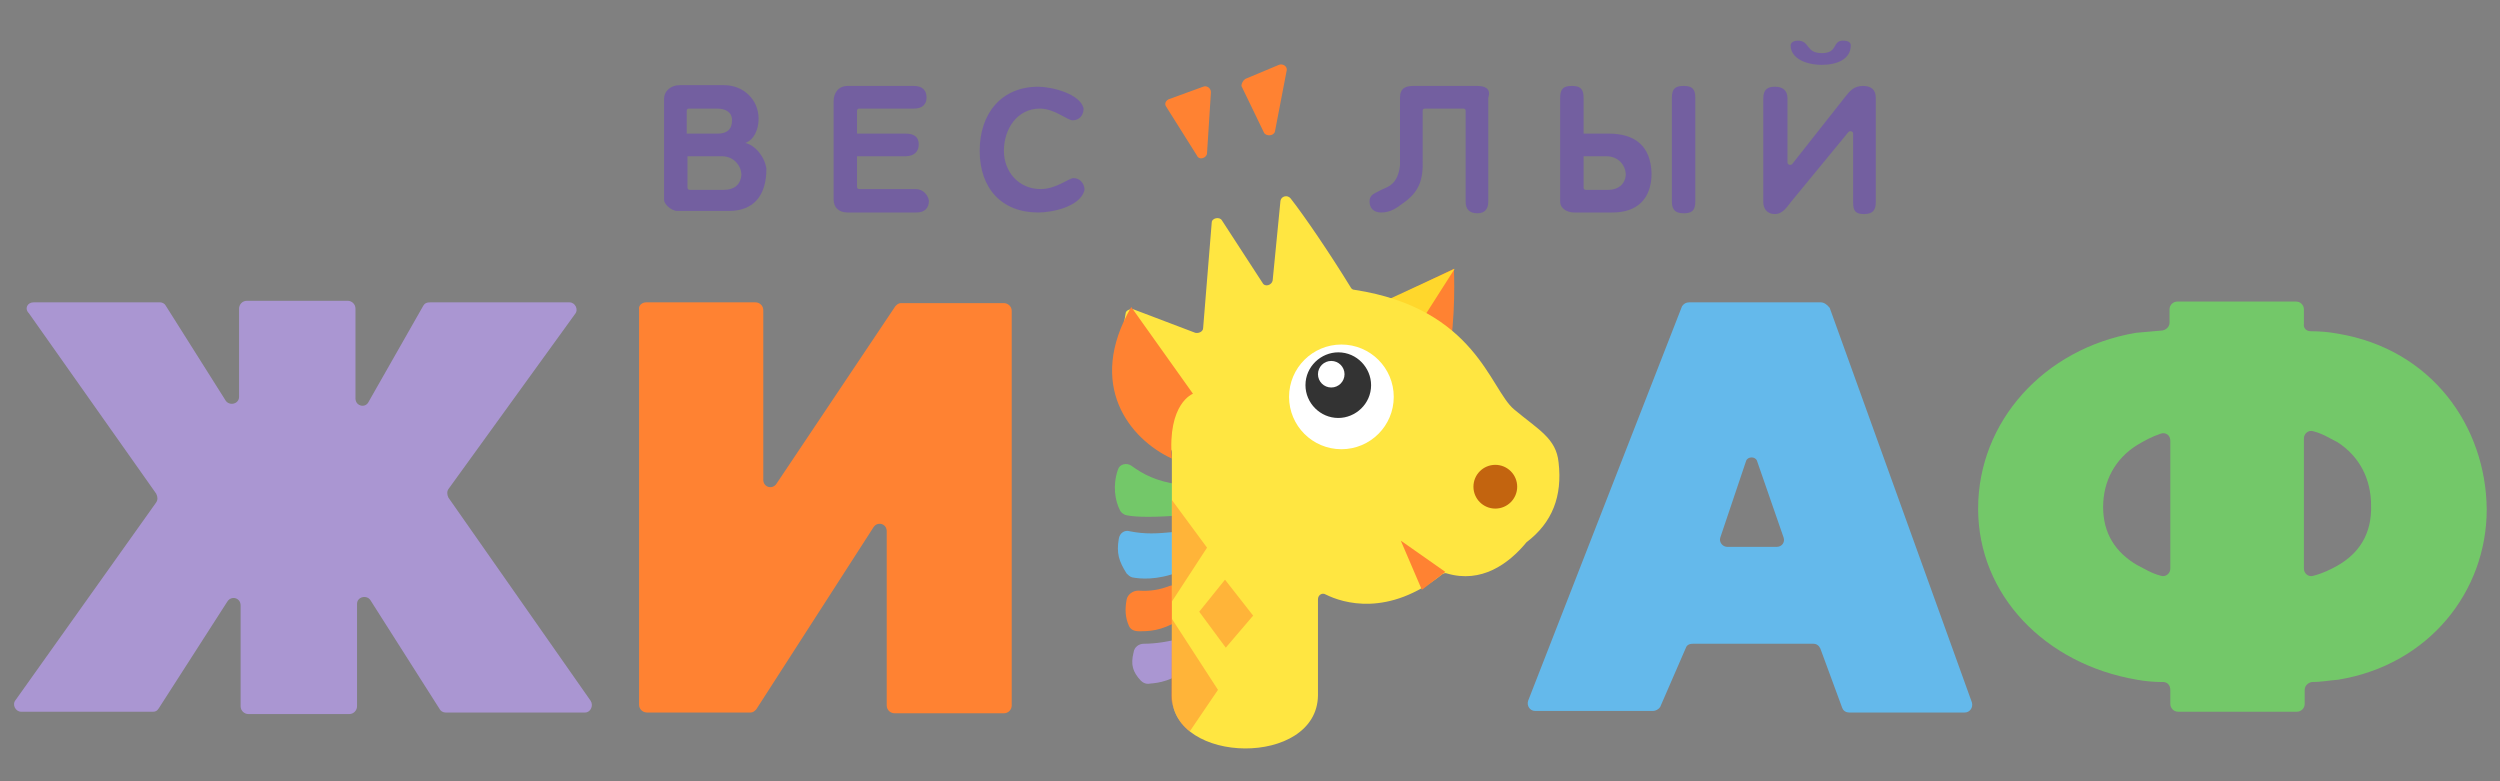 <?xml version="1.0" encoding="utf-8"?>
<!-- Generator: Adobe Illustrator 17.1.0, SVG Export Plug-In . SVG Version: 6.00 Build 0)  -->
<!DOCTYPE svg PUBLIC "-//W3C//DTD SVG 1.1//EN" "http://www.w3.org/Graphics/SVG/1.1/DTD/svg11.dtd">
<svg version="1.1" id="Слой_1" xmlns="http://www.w3.org/2000/svg" xmlns:xlink="http://www.w3.org/1999/xlink" x="0px" y="0px"
	 width="320px" height="100px" viewBox="-10 0 320 100" style="enable-background:new -10 0 320 100;" xml:space="preserve">
<rect x="-10" y="0" width="320" height="100" fill="#808080" stroke="none"/>
<g>
	<path style="fill:#735FA0;" d="M107.2,24.2H100c-0.2,0-0.3-0.1-0.3-0.3v-3.9h6.2c1.1,0,1.7-0.6,1.7-1.5c0-0.9-0.5-1.4-1.7-1.4h-6.2
		v-2.9c0-0.2,0.1-0.3,0.3-0.3h7c1.1,0,1.6-0.6,1.6-1.4c0-0.9-0.5-1.5-1.6-1.5h-8.5c-1.2,0-1.8,0.9-1.8,2v12.5c0,1.1,0.7,1.7,1.8,1.7
		h8.8c1.1,0,1.6-0.6,1.6-1.5C108.8,25,108.2,24.2,107.2,24.2z"/>
	<path style="fill:#735FA0;" d="M85.4,18.3c1.1-0.4,1.7-1.7,1.7-3.1c0-2.5-2-4.3-4.4-4.3h-1.9H77c-1.1,0-2,0.7-2,1.8v12.9
		c0,0.5,0.9,1.4,1.7,1.4h4.2h2.4c3.2,0,4.8-2,4.8-5.4C87.9,20.1,86.7,18.6,85.4,18.3z M77.9,14.2c0-0.2,0.1-0.3,0.3-0.3h2.6h1
		c1,0,1.9,0.4,1.9,1.5c0,1.2-0.7,1.7-1.8,1.7h-1.1h-2.9C77.9,17.1,77.9,14.2,77.9,14.2z M82.7,24.3h-1.9h-2.5
		c-0.2,0-0.3-0.1-0.3-0.3v-4h2.8h1.6c1.6,0,2.5,1.3,2.5,2.4C84.8,23.6,84,24.3,82.7,24.3z"/>
	<path style="fill:#735FA0;" d="M127.4,22.8c-0.6,0-2.2,1.4-4.2,1.4c-2.8,0-4.7-2.2-4.7-4.9c0-2.8,1.7-5.4,4.6-5.4
		c1.9,0,3.5,1.5,4.2,1.5c0.9,0,1.4-0.7,1.4-1.5c-0.4-1.9-4.1-2.8-5.8-2.8c-4.7,0-7.5,3.4-7.5,8.2s2.8,7.9,7.5,7.9
		c1.7,0,5.3-0.7,5.9-2.8C128.9,23.9,128.5,22.8,127.4,22.8z"/>
</g>
<path style="fill:#735FA0;" d="M179.1,11h-8.2c-1,0-1.7,0.3-1.7,1.5v8.7c-0.3,2.4-1.5,2.7-2.4,3.1c-0.9,0.5-1.5,0.6-1.5,1.5
	c0,0.7,0.4,1.4,1.5,1.4s1.9-0.5,2.8-1.2c2-1.4,2.6-2.9,2.5-5.6v-6.2c0-0.2,0.1-0.3,0.3-0.3h4.9c0.2,0,0.3,0.1,0.3,0.3v11.6
	c0,1,0.5,1.5,1.5,1.5c1,0,1.4-0.6,1.4-1.5V12.5C180.9,11.3,180,11,179.1,11z"/>
<path style="fill:#735FA0;" d="M223.2,8.3c1.9,0,3.7-0.7,3.7-2.5c0-0.4-0.4-0.6-1-0.6c-1.4,0-0.6,1.6-2.7,1.6s-1.5-1.6-3.1-1.6
	c-0.4,0-0.9,0.2-0.9,0.6C219.2,7.5,221.2,8.3,223.2,8.3z"/>
<path style="fill:#735FA0;" d="M230.1,12.5c0-1-0.6-1.5-1.6-1.5c-1.2,0-1.7,0.6-2.4,1.5l-6.7,8.5c-0.2,0.2-0.6,0.1-0.6-0.2v-8.2
	c0-1.1-0.7-1.5-1.6-1.5s-1.5,0.3-1.5,1.5v13.3c0,0.7,0.4,1.5,1.5,1.5c1,0,1.6-1,2-1.5l7.4-9c0.2-0.2,0.6-0.1,0.6,0.2v8.8
	c0,1.1,0.3,1.5,1.4,1.5c1.1,0,1.5-0.5,1.5-1.5L230.1,12.5z"/>
<path style="fill:#735FA0;" d="M205.5,11c-1,0-1.5,0.3-1.5,1.5v13.3c0,1,0.4,1.5,1.5,1.5c1,0,1.5-0.3,1.5-1.5V12.5
	C207,11.3,206.5,11,205.5,11z"/>
<path style="fill:#735FA0;" d="M195.9,17.1h-0.5h-2.7v-4.6c0-1.2-0.5-1.5-1.5-1.5c-1,0-1.5,0.3-1.5,1.5v13.3c0,0.9,0.9,1.4,1.8,1.4
	h3.9h1c3.2,0,5-1.8,5-5C201.3,18.7,199.3,17.1,195.9,17.1z M195.9,24.3h-0.5H193c-0.2,0-0.3-0.1-0.3-0.3v-4h2.7h0.2
	c1.6,0,2.5,1.2,2.5,2.4C198,23.6,197.1,24.3,195.9,24.3z"/>
<path style="fill:#AA96D2;" d="M-5.7,38.7h16.2c0.3,0,0.6,0.2,0.7,0.4l7.7,12.2c0.5,0.7,1.7,0.4,1.7-0.5V39.5c0-0.5,0.4-1,1-1h12.9
	c0.5,0,1,0.4,1,1V51c0,1,1.3,1.3,1.7,0.4l7-12.3c0.2-0.3,0.4-0.4,0.9-0.4h17.8c0.7,0,1.2,0.9,0.7,1.5L47.4,62.6
	c-0.2,0.3-0.2,0.7,0,1.1l18.2,26c0.4,0.6,0,1.5-0.7,1.5H47c-0.3,0-0.6-0.2-0.7-0.4l-8.9-14c-0.5-0.7-1.7-0.4-1.7,0.5v13.1
	c0,0.5-0.4,1-1,1H21.8c-0.5,0-1-0.4-1-1V77.5c0-1-1.2-1.3-1.7-0.5l-8.8,13.7c-0.2,0.3-0.4,0.4-0.7,0.4H-7.3c-0.7,0-1.2-0.9-0.7-1.5
	l18-25.3c0.2-0.3,0.2-0.7,0-1.1L-6.3,40.1C-6.9,39.5-6.5,38.7-5.7,38.7z"/>
<path style="fill:#FF8232;" d="M72.7,38.7h14c0.5,0,1,0.4,1,1v21.7c0,1,1.2,1.3,1.7,0.5l15.2-22.7c0.2-0.2,0.4-0.4,0.7-0.4h13.2
	c0.5,0,1,0.4,1,1v50.5c0,0.5-0.4,1-1,1h-14c-0.5,0-1-0.4-1-1V68c0-1-1.2-1.3-1.7-0.5l-15,23.3c-0.2,0.2-0.4,0.4-0.7,0.4H72.8
	c-0.5,0-1-0.4-1-1V39.6C71.7,39.1,72.2,38.7,72.7,38.7z"/>
<path style="fill:#64B9EB;" d="M223.1,38.7h-16.9c-0.4,0-0.7,0.2-0.9,0.5l-19.7,50.5c-0.2,0.6,0.2,1.3,0.9,1.3h15.1
	c0.3,0,0.7-0.2,0.9-0.5l3.3-7.6c0.1-0.3,0.4-0.5,0.9-0.5h7.7h7.7c0.4,0,0.7,0.2,0.9,0.6l2.8,7.6c0.1,0.3,0.4,0.6,0.9,0.6h14.8
	c0.6,0,1.1-0.6,0.9-1.3l-18.2-50.5C223.8,38.9,223.4,38.7,223.1,38.7z M214.2,70h-3.1c-0.6,0-1.1-0.6-0.9-1.2l3.3-9.8
	c0.2-0.6,1.2-0.6,1.4,0l3.4,9.8c0.2,0.6-0.2,1.2-0.9,1.2H214.2z"/>
<path style="fill:#73C869;" d="M289.2,42.7c-1.1-0.2-2.2-0.3-3.4-0.3c-0.6,0-1-0.4-0.9-1v-1.8c0-0.5-0.4-1-1-1h-15.2
	c-0.5,0-1,0.4-1,1v1.7c0,0.5-0.4,0.9-0.9,1c-1.2,0.1-2.4,0.2-3.4,0.3c-11.8,2-20.2,11.4-20.2,22.5S251.8,85,263.5,87
	c1.1,0.2,2.2,0.3,3.4,0.3c0.5,0,0.9,0.4,0.9,1v1.8c0,0.5,0.4,1,1,1h15.2c0.5,0,1-0.4,1-1v-1.8c0-0.5,0.4-0.9,0.9-1
	c1.2,0,2.2-0.2,3.4-0.3c11.6-1.9,19-11.3,19-21.8C308.2,54.6,301.3,44.7,289.2,42.7z M267.8,72.8c0,0.6-0.6,1.1-1.2,0.9
	c-1.2-0.3-2.1-0.9-3.1-1.4c-2.7-1.6-4.3-4-4.3-7.4s1.6-6.2,4.3-7.9c1-0.6,1.9-1.1,3.1-1.5c0.6-0.2,1.2,0.2,1.2,0.9V72.8z
	 M289.2,72.4c-0.9,0.5-1.9,1-3.1,1.3c-0.6,0.2-1.2-0.3-1.2-0.9V56.1c0-0.6,0.6-1.1,1.2-0.9c1.2,0.3,2.1,0.9,3.1,1.4
	c2.8,1.8,4.3,4.7,4.3,8.1C293.6,68.3,292,70.8,289.2,72.4z"/>
<path style="fill:#73C869;" d="M140.8,62c-2.8-0.4-4.5-1.3-6-2.4c-0.6-0.4-1.5-0.2-1.7,0.5c-0.7,2-0.4,4,0.3,5.3
	c0.1,0.2,0.4,0.4,0.6,0.5c0.7,0.2,2.5,0.4,6.7,0.1c0.6,0,1.1-0.5,1.1-1.2v-1.8C141.7,62.6,141.3,62.1,140.8,62z"/>
<path style="fill:#64B9EB;" d="M140.2,68.1c-2.1,0.2-3.6,0.3-5.6-0.1c-0.6-0.2-1.3,0.2-1.4,1c-0.3,1.8,0,2.8,1,4.4
	c0.2,0.2,0.4,0.4,0.7,0.5c1,0.2,3.2,0.4,6-0.7c0.4-0.2,0.7-0.6,0.7-1.2l-0.1-2.6C141.5,68.5,140.9,68,140.2,68.1z"/>
<path style="fill:#FF8232;" d="M139.7,75c-1.3,0.5-2.5,0.7-4,0.6c-0.7,0-1.4,0.5-1.5,1.2c-0.2,1.1-0.2,2.2,0.3,3.3
	c0.2,0.5,0.7,0.7,1.3,0.7c1.2,0,2.8,0,5.1-1.4c0.5-0.3,0.7-0.9,0.7-1.4l-0.2-1.9C141.6,75.3,140.7,74.7,139.7,75z"/>
<path style="fill:#AA96D2;" d="M141.2,81.7c-1.5,0.4-3.2,0.7-4.8,0.7c-0.6,0-1.2,0.4-1.3,1.1c-0.4,1.6-0.1,2.5,0.9,3.6
	c0.3,0.3,0.7,0.5,1.2,0.4c1.2-0.1,2.7-0.3,5.3-2.1c0.4-0.3,0.6-0.9,0.6-1.3l-0.1-1.3C143,82,142.1,81.4,141.2,81.7z"/>
<path style="fill:#FF8232;" d="M164.3,40.1l11.8-5.7c0,0,0.3,6.5-0.7,11.1C174.5,49.4,164.3,40.1,164.3,40.1z"/>
<polygon style="fill:#FFD72C;" points="165.4,39.4 176.2,34.4 171.1,42.4 "/>
<path style="fill:#FFE641;" d="M139.6,57.3c0.2,0.1,0.4,0.3,0.4,0.6c0,3.6,0,28.1,0,31.2c0.1,8.8,18.6,9.1,18.7-0.1
	c0-4.1,0-9.8,0-12.3c0-0.5,0.5-0.9,1-0.6c2.2,1.1,8,2.9,14.9-2.6c0.2-0.1,0.4-0.2,0.6-0.1c4.4,1.3,7.9-1.2,10.2-4
	c3.3-2.5,4.6-5.9,4.1-10.2c-0.3-3.1-2.6-4.2-5.7-6.8c-3.1-2.6-4.9-12.9-20.4-15.3c-0.2,0-0.4-0.1-0.5-0.3c-2.7-4.4-5.9-9.1-7.7-11.4
	c-0.4-0.5-1.2-0.3-1.3,0.3l-1,10.2c-0.1,0.6-1,0.9-1.3,0.3l-5.2-8c-0.3-0.5-1.3-0.3-1.3,0.3L144,42c0,0.4-0.5,0.7-1,0.6l-7.9-3
	c-0.4-0.1-0.9,0.1-1,0.4C133.6,42.9,131.5,53.4,139.6,57.3z"/>
<path style="fill:#FF8232;" d="M139.6,12.7l4.4-1.6c0.5-0.2,1,0.2,1,0.7l-0.5,7.8c0,0.6-1,1-1.3,0.3l-3.9-6.2
	C139,13.3,139.2,12.9,139.6,12.7z"/>
<path style="fill:#FF8232;" d="M149.4,10.1l4.3-1.8c0.5-0.2,1.1,0.2,1,0.7l-1.5,7.8c-0.1,0.6-1.1,0.7-1.4,0.2l-2.9-6
	C148.9,10.7,149.1,10.3,149.4,10.1z"/>
<polygon style="opacity:0.5;fill:#FF8232;enable-background:new    ;" points="140,64 144.5,70.1 140,77 "/>
<path style="opacity:0.5;fill:#FF8232;enable-background:new    ;" d="M140,79.2l5.9,9.1l-3.6,5.3c-1.9-1.2-2.4-4.1-2.4-4.1
	L140,79.2z"/>
<polygon style="opacity:0.5;fill:#FF8232;enable-background:new    ;" points="143.5,78.3 146.8,74.2 150.4,78.8 146.9,82.9 "/>
<path style="fill:#FFFFFF;" d="M161.7,44.1c3.7,0,6.7,3,6.7,6.7s-3,6.7-6.7,6.7c-3.7,0-6.7-3-6.7-6.7S158,44.1,161.7,44.1z"/>
<path style="fill:#333333;" d="M161.3,53.5c2.2,0,4.2-1.8,4.2-4.2c0-2.2-1.8-4.2-4.2-4.2c-2.2,0-4.2,1.8-4.2,4.2
	C157.1,51.6,159,53.5,161.3,53.5z"/>
<circle style="fill:#FFFFFF;" cx="160.4" cy="47.9" r="1.7"/>
<circle style="fill:#C3640F;" cx="181.4" cy="62.3" r="2.8"/>
<polygon style="fill:#FF8232;" points="175,73.2 169.3,69.2 172,75.5 "/>
<path style="fill:#FF8232;" d="M134.8,39.3l7.9,11.1c0,0-3.3,1.2-2.7,8.3C134.6,56.2,129,49.3,134.8,39.3z"/>
</svg>
